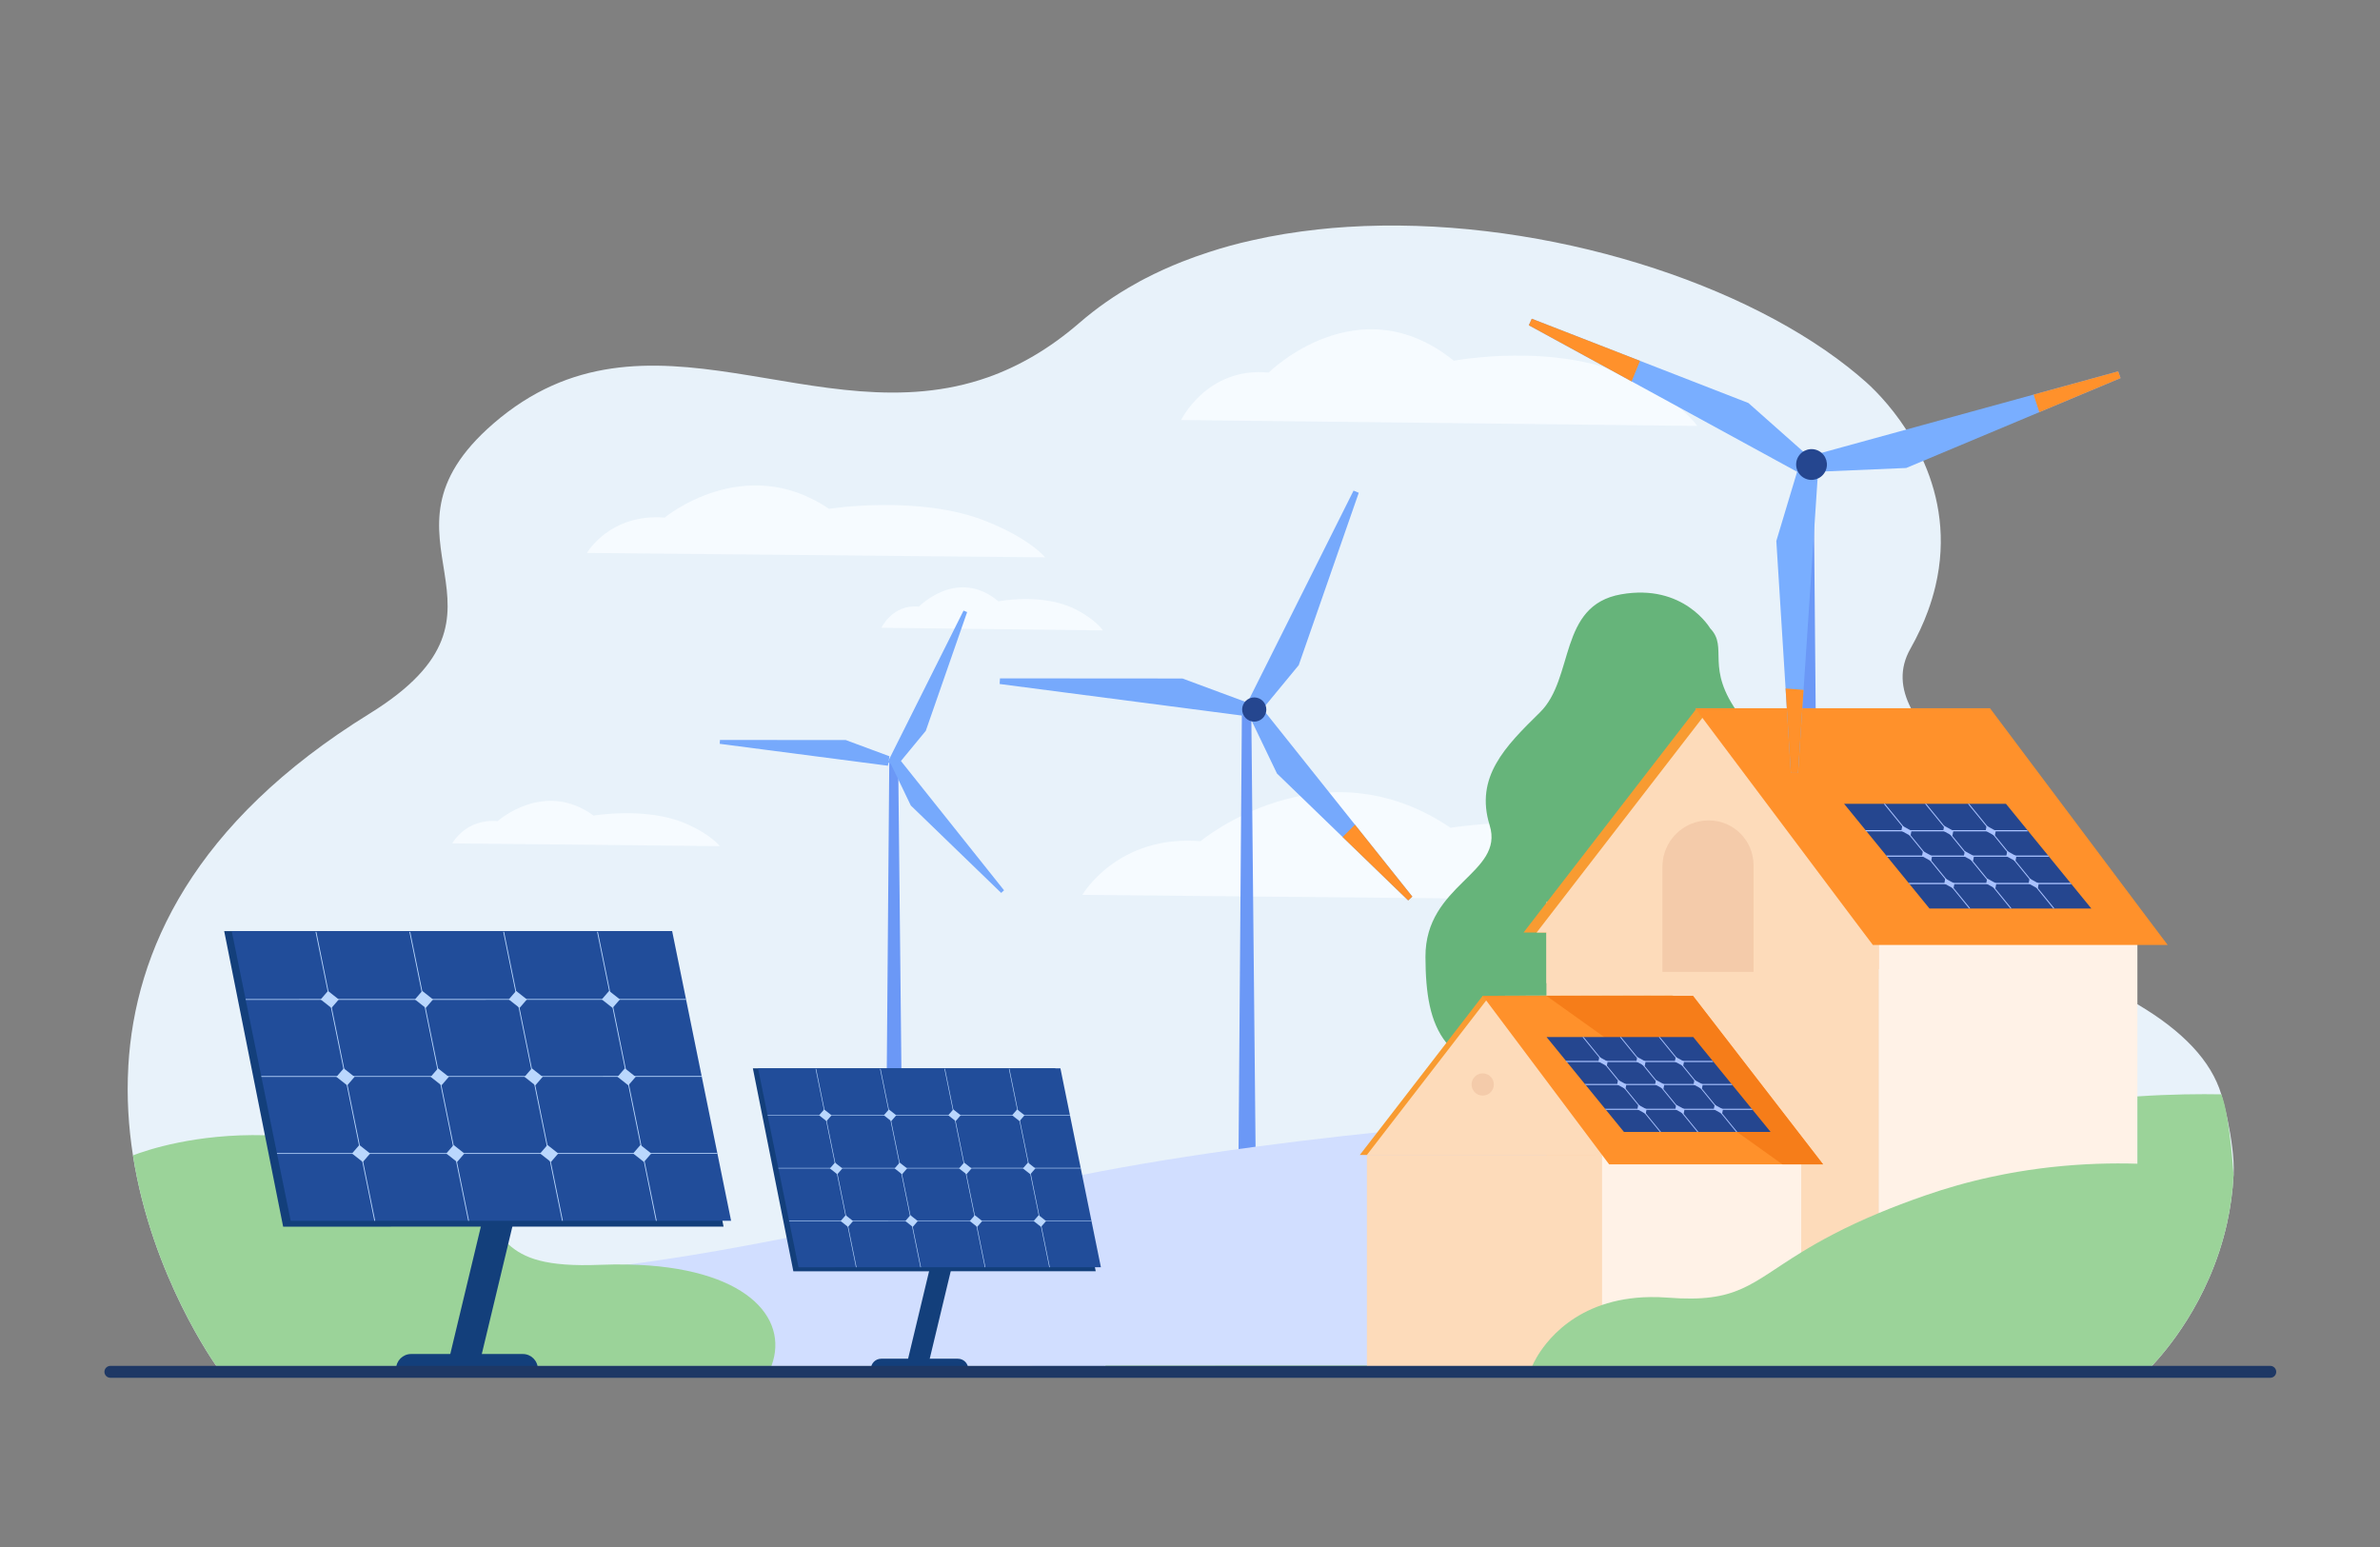 <svg xmlns="http://www.w3.org/2000/svg" xmlns:xlink="http://www.w3.org/1999/xlink" viewBox="0 0 1000 650" width="1000" height="650" preserveAspectRatio="xMidYMid meet" style="width: 100%; height: 100%; transform: translate3d(0px, 0px, 0px); content-visibility: visible;"><rect x="0" y="0" width="1000" height="650" fill="#808080" stroke="none"/><defs><clipPath id="__lottie_element_85"><rect width="1000" height="650" x="0" y="0"></rect></clipPath></defs><g clip-path="url(#__lottie_element_85)"><g transform="matrix(1,0,0,1,517,272)" opacity="1" style="display: block;"><g opacity="1" transform="matrix(1.218,0,0,1.218,-49.5,-52.5)"><path fill="rgb(246,147,74)" fill-opacity="1" d=" M0,-39.5 C21.8,-39.5 39.5,-21.8 39.5,0 C39.5,21.8 21.8,39.5 0,39.5 C-21.8,39.5 -39.5,21.8 -39.5,0 C-39.5,-21.8 -21.8,-39.5 0,-39.5z"></path></g></g><g transform="matrix(1,0,0,1,496.097,334.976)" opacity="1" style="display: block;"><g opacity="1" transform="matrix(1,0,0,1,0,0)"><path fill="rgb(232,242,250)" fill-opacity="1" d=" M442.399,158.441 C442.399,158.441 442.386,158.686 442.386,158.686 C442.021,165.815 441.061,172.55 439.656,178.884 C432.229,212.394 412.856,233.804 408.024,238.991 C408.021,238.994 408.017,238.997 408.014,239.001 C407.36,239.705 406.957,240.108 406.907,240.212 C385.913,240.212 250.196,240.236 95.536,240.192 C53.847,240.182 10.784,240.165 -31.783,240.138 C-51.113,240.128 -70.34,240.118 -89.288,240.105 C-103.086,240.095 -116.737,240.081 -130.169,240.071 C-181.162,240.027 -229.05,239.971 -270.122,239.897 C-292.108,239.857 -312.139,239.813 -329.652,239.759 C-376.283,239.628 -405.019,239.461 -405.106,239.243 C-405.106,239.243 -405.156,239.092 -405.156,239.092 C-405.156,239.092 -405.2,239.048 -405.203,239.001 C-405.206,238.997 -405.207,238.994 -405.207,238.991 C-405.207,238.941 -405.26,238.887 -405.26,238.887 C-405.384,238.599 -432.249,201.447 -440.236,150.477 C-442.087,138.657 -442.926,126.097 -442.178,113.081 C-442.178,113.081 -442.178,112.876 -442.178,112.876 C-439.382,64.87 -415.072,10.765 -340.778,-35.155 C-269.787,-79.093 -345.254,-108.077 -288.805,-156.998 C-223.92,-213.138 -153.08,-150.996 -80.922,-176.476 C-68.207,-180.999 -55.392,-188.222 -42.577,-199.307 C-35.358,-205.56 -27.475,-211.053 -19.035,-215.734 C-17.711,-216.495 -16.44,-217.209 -15.119,-217.87 C-10.032,-220.512 -4.795,-222.902 0.647,-225.038 C4.255,-226.463 7.967,-227.785 11.733,-229.005 C17.732,-230.987 23.884,-232.667 30.141,-234.038 C39.04,-236.073 48.244,-237.549 57.599,-238.565 C61.669,-239.024 65.787,-239.379 69.958,-239.634 C146.324,-244.449 231.777,-219.003 280.38,-180.761 C283.076,-178.642 285.654,-176.483 288.115,-174.287 C289.134,-173.375 290.543,-172.05 292.206,-170.337 C303.549,-158.648 326.648,-128.9 317.112,-88.673 C316.297,-85.243 315.247,-81.732 313.933,-78.154 C312.049,-73.031 309.621,-67.764 306.573,-62.362 C301.845,-53.973 302.556,-45.733 306.828,-37.391 C306.828,-37.391 306.875,-37.341 306.875,-37.341 C306.875,-37.341 306.879,-37.341 306.879,-37.341 C307.114,-36.892 307.358,-36.442 307.613,-35.993 C308.505,-34.42 309.524,-32.844 310.657,-31.265 C311.301,-30.36 311.985,-29.458 312.706,-28.556 C312.884,-28.331 313.065,-28.107 313.249,-27.879 C313.618,-27.426 313.994,-26.977 314.379,-26.524 C314.379,-26.524 314.376,-26.524 314.379,-26.521 C314.687,-26.159 315,-25.8 315.318,-25.438 C315.633,-25.076 315.956,-24.713 316.288,-24.348 C316.616,-23.986 316.948,-23.627 317.287,-23.265 C317.622,-22.903 317.964,-22.54 318.312,-22.175 C318.661,-21.813 319.014,-21.451 319.369,-21.089 C319.725,-20.727 320.087,-20.364 320.452,-20.002 C320.452,-20.002 320.455,-20.002 320.455,-20.002 C326.591,-13.91 328.285,-6.228 329.874,2.748 C330.495,6.245 331.098,9.944 331.946,13.817 C331.983,13.988 332.023,14.161 332.06,14.336 C332.788,17.598 333.696,20.986 334.937,24.486 C334.994,24.657 335.058,24.831 335.122,25.006 C336.222,28.047 337.576,31.175 339.286,34.384 C339.443,34.682 339.604,34.982 339.772,35.28 C339.772,35.28 339.772,35.283 339.772,35.283 C339.9,35.521 340.03,35.756 340.168,35.994 C340.265,36.168 340.362,36.339 340.463,36.513 C340.631,36.808 340.806,37.104 340.983,37.399 C340.983,37.399 340.986,37.405 340.986,37.405 C341.056,37.526 341.13,37.654 341.211,37.778 C342.431,39.813 343.809,41.879 345.365,43.971 C346.042,44.89 346.757,45.814 347.508,46.743 C351.518,51.709 356.548,56.83 362.905,62.074 C371.281,68.988 381.968,76.123 395.668,83.433 C397.848,84.596 399.946,85.776 401.968,86.97 C421.014,98.219 432.947,110.72 437.215,124.826 C437.819,126.818 438.838,130.711 439.821,135.388 C441.327,142.557 442.738,151.577 442.399,158.441z"></path></g></g><g transform="matrix(1,0,0,1,759.827,355.774)" opacity="1" style="display: block;"><g opacity="1" transform="matrix(1,0,0,1,0,0)"><path fill="rgb(107,152,246)" fill-opacity="1" d=" M4.955,154.563 C4.955,154.563 -4.955,154.563 -4.955,154.563 C-4.955,154.563 -2.822,-154.563 -2.822,-154.563 C-2.822,-154.563 2.202,-154.563 2.202,-154.563 C2.202,-154.563 4.955,154.563 4.955,154.563z"></path></g></g><g transform="matrix(1,0,0,1,604.714,158.661)" opacity="1" style="display: block;"><g opacity="1" transform="matrix(1,0,0,1,0,0)"><path fill="rgb(246,251,255)" fill-opacity="1" d=" M-108.431,17.817 C-108.431,17.817 -97.587,-4.608 -71.658,-2.116 C-71.658,-2.116 -34.014,-39.491 6.129,-7.099 C6.129,-7.099 48.8,-15.125 80.402,-0.15 C101.472,9.834 108.431,20.308 108.431,20.308 C108.431,20.308 -108.431,17.817 -108.431,17.817z"></path></g></g><g transform="matrix(1,0,0,1,601.176,355.828)" opacity="1" style="display: block;"><g opacity="1" transform="matrix(1,0,0,1,0,0)"><path fill="rgb(246,251,255)" fill-opacity="1" d=" M-146.395,20.164 C-146.395,20.164 -131.755,-5.215 -96.748,-2.395 C-96.748,-2.395 -45.923,-44.695 8.275,-8.035 C8.275,-8.035 65.887,-17.119 108.553,-0.17 C137,11.13 146.395,22.984 146.395,22.984 C146.395,22.984 -146.395,20.164 -146.395,20.164z"></path></g></g><g transform="matrix(1,0,0,1,342.868,219.069)" opacity="1" style="display: block;"><g opacity="1" transform="matrix(1,0,0,1,0,0)"><path fill="rgb(246,251,255)" fill-opacity="1" d=" M-96.26,13.259 C-96.26,13.259 -86.634,-3.429 -63.615,-1.575 C-63.615,-1.575 -30.196,-29.388 5.441,-5.283 C5.441,-5.283 43.323,-11.256 71.377,-0.112 C90.082,7.318 96.26,15.113 96.26,15.113 C96.26,15.113 -96.26,13.259 -96.26,13.259z"></path></g></g><g transform="matrix(1.373,0,0,1.287,375.748,416.97)" opacity="1" style="display: block;"><g opacity="1" transform="matrix(1,0,0,1,0,0)"><path fill="rgb(107,152,246)" fill-opacity="1" d=" M2.68,76.004 C2.68,76.004 -2.68,76.004 -2.68,76.004 C-2.68,76.004 -1.526,-76.004 -1.526,-76.004 C-1.526,-76.004 1.191,-76.004 1.191,-76.004 C1.191,-76.004 2.68,76.004 2.68,76.004z"></path></g></g><g transform="matrix(1,0,0,1,246.229,346.008)" opacity="1" style="display: block;"><g opacity="1" transform="matrix(1,0,0,1,0,0)"><path fill="rgb(246,251,255)" fill-opacity="1" d=" M-56.198,8.352 C-56.198,8.352 -50.579,-2.16 -37.14,-0.992 C-37.14,-0.992 -17.63,-18.512 3.176,-3.328 C3.176,-3.328 25.292,-7.089 41.671,-0.07 C52.591,4.61 56.198,9.52 56.198,9.52 C56.198,9.52 -56.198,8.352 -56.198,8.352z"></path></g></g><g transform="matrix(1,0,0,1,416.868,255.826)" opacity="1" style="display: block;"><g opacity="1" transform="matrix(1,0,0,1,0,0)"><path fill="rgb(246,251,255)" fill-opacity="1" d=" M-46.538,7.943 C-46.538,7.943 -41.884,-2.054 -30.755,-0.943 C-30.755,-0.943 -14.599,-17.605 2.63,-3.165 C2.63,-3.165 20.945,-6.743 34.508,-0.067 C43.551,4.384 46.538,9.053 46.538,9.053 C46.538,9.053 -46.538,7.943 -46.538,7.943z"></path></g></g><g transform="matrix(1,0,0,1,683.329,351.207)" opacity="1" style="display: block;"><g opacity="1" transform="matrix(1,0,0,1,0,0)"><path fill="rgb(102,180,122)" fill-opacity="1" d=" M35.234,-87.2 C35.234,-87.2 24.161,-106.173 -2.277,-101.475 C-28.715,-96.777 -21.679,-66.231 -36.31,-51.872 C-50.941,-37.513 -63.699,-24.718 -57.418,-4.433 C-51.138,15.852 -84.494,20.188 -84.397,50.82 C-84.3,81.452 -77.173,99.507 -36.164,101.891 C4.845,104.275 70.442,93.439 79.325,81.083 C88.208,68.727 86.714,41.602 64.411,6.988 C42.109,-27.626 62.486,-30.732 47.581,-50.776 C32.676,-70.82 43.168,-78.945 35.234,-87.2z"></path></g></g><g transform="matrix(1,0,0,1,524.021,409.098)" opacity="1" style="display: block;"><g opacity="1" transform="matrix(1,0,0,1,0,0)"><path fill="rgb(107,152,246)" fill-opacity="1" d=" M3.891,110.329 C3.891,110.329 -3.891,110.329 -3.891,110.329 C-3.891,110.329 -2.216,-110.329 -2.216,-110.329 C-2.216,-110.329 1.729,-110.329 1.729,-110.329 C1.729,-110.329 3.891,110.329 3.891,110.329z"></path></g></g><g transform="matrix(1,0,0,1,538.987,548.874)" opacity="1" style="display: block;"><g opacity="1" transform="matrix(1,0,0,1,0,0)"><path fill="rgb(155,211,153)" fill-opacity="1" d=" M74.683,-21.571 C74.683,-21.571 33.109,-33.929 8.768,-18.785 C-15.573,-3.641 -1.175,13.788 -29.972,12.273 C-58.769,10.757 -73.167,9.302 -74.683,26.323 C-74.683,26.323 52.631,26.323 52.631,26.323 C52.631,26.323 74.683,-21.571 74.683,-21.571z"></path></g></g><g transform="matrix(1,0,0,1,459.929,520.274)" opacity="1" style="display: block;"><g opacity="1" transform="matrix(1,0,0,1,0,0)"><path fill="rgb(209,222,255)" fill-opacity="1" d=" M-24.115,-22.642 C-151.659,5.843 -183.178,10.443 -237.209,15.553 C-267.446,18.413 -232.944,37.382 -196.684,53.535 C-196.684,53.535 -28.661,53.535 -28.661,53.535 C-14.103,54.438 1.932,55.08 4.121,53.704 C4.209,53.649 4.311,53.586 4.401,53.53 C4.401,53.53 76.09,53.483 76.09,53.483 C76.09,53.483 221.228,53.483 221.228,53.483 C221.228,53.483 221.312,53.337 221.475,53.045 C221.592,52.838 221.749,52.559 221.953,52.203 C221.953,52.203 222.032,52.098 222.032,52.098 C222.032,52.098 222.032,52.098 222.032,52.046 C222.032,52.046 222.111,51.99 222.111,51.938 C222.432,51.513 222.67,51.031 222.991,50.448 C223.154,50.18 223.312,49.859 223.554,49.541 C223.554,49.489 223.554,49.489 223.554,49.434 C223.633,49.381 223.632,49.381 223.632,49.381 C224.731,47.48 226.096,45.005 227.67,42.014 C227.813,41.743 227.955,41.469 228.101,41.192 C228.885,38.933 229.749,36.403 230.667,33.616 C232.85,26.853 235.354,18.596 237.803,9.276 C238.762,5.6 239.721,1.767 240.628,-2.23 C241.161,-4.536 241.698,-6.938 242.211,-9.364 C242.36,-10.075 242.505,-10.786 242.651,-11.497 C243.593,-16.039 244.479,-20.718 245.278,-25.499 C246.846,-34.86 248.085,-44.614 248.782,-54.5 C186.443,-51.287 66.274,-42.83 -24.115,-22.642z"></path></g></g><g transform="matrix(1,0,0,1,190.82,525.458)" opacity="1" style="display: block;"><g opacity="1" transform="matrix(1,0,0,1,0,0)"><path fill="rgb(155,211,153)" fill-opacity="1" d=" M133.356,48.351 C133.336,48.408 133.315,48.462 133.295,48.519 C133.295,48.519 -99.927,48.519 -99.927,48.519 C-99.93,48.515 -99.93,48.512 -99.93,48.509 C-99.93,48.459 -99.984,48.405 -99.984,48.405 C-100.108,48.117 -126.972,10.964 -134.959,-40.006 C-129.121,-42.249 -108.51,-49.216 -79.513,-48.462 C-78.346,-48.432 -77.167,-48.388 -75.973,-48.331 C-65.274,-47.832 -53.514,-46.259 -40.997,-43.03 C-40.558,-42.916 -40.115,-42.802 -39.672,-42.684 C-39.548,-42.651 -39.424,-42.618 -39.3,-42.584 C-38.415,-42.346 -37.53,-42.101 -36.638,-41.846 C-35.639,-41.561 -34.639,-41.266 -33.63,-40.961 C-33.271,-40.85 -32.909,-40.74 -32.547,-40.629 C-31.213,-40.213 -29.871,-39.778 -28.52,-39.325 C-12.767,-34.024 -2.993,-28.31 3.81,-22.787 C3.951,-22.673 4.092,-22.56 4.233,-22.446 C7.499,-19.747 10.07,-17.094 12.293,-14.563 C12.9,-13.872 13.484,-13.191 14.047,-12.52 C14.744,-11.685 15.415,-10.867 16.072,-10.066 C18.275,-7.377 20.311,-4.895 22.698,-2.729 C29.283,3.263 38.541,6.884 61.369,5.975 C65.463,5.811 69.375,5.773 73.114,5.854 C122.199,6.877 140.867,27.914 133.356,48.351z"></path></g></g><g transform="matrix(1,0,0,1,0,0)" opacity="1" style="display: block;"><g opacity="1" transform="matrix(1,0,0,1,0,0)"><g opacity="1" transform="matrix(1,0,0,1,719.63,476.935)"><path fill="rgb(253,219,186)" fill-opacity="1" d=" M69.868,-97.963 C69.868,-97.963 69.868,97.963 69.868,97.963 C69.868,97.963 -69.868,97.963 -69.868,97.963 C-69.868,97.963 -69.868,-97.963 -69.868,-97.963 C-69.868,-97.963 69.868,-97.963 69.868,-97.963z"></path></g><g opacity="1" transform="matrix(1,0,0,1,843.781,476.914)"><path fill="rgb(255,242,231)" fill-opacity="1" d=" M54.285,-92.73 C54.285,-92.73 54.285,97.967 54.285,97.967 C54.285,97.967 -54.285,97.967 -54.285,97.967 C-54.285,97.967 -54.285,-97.967 -54.285,-97.967 C-54.285,-97.967 49.556,-97.967 49.556,-97.967 C51.184,-96.238 52.76,-94.51 54.285,-92.73z"></path></g><g opacity="1" transform="matrix(1,0,0,1,728.346,344.723)"><path fill="rgb(248,155,49)" fill-opacity="1" d=" M88.203,-29.749 C88.203,-29.749 77.169,-7.018 77.169,-7.018 C77.169,-7.018 72.288,3 72.288,3 C72.288,3 72.135,3.407 72.135,3.407 C72.135,3.407 71.931,3.763 71.931,3.763 C71.931,3.763 71.778,4.068 71.778,4.068 C71.778,4.068 71.525,4.576 71.525,4.576 C71.525,4.576 71.422,4.831 71.422,4.831 C71.422,4.831 66.591,14.747 66.591,14.747 C66.591,14.747 66.337,15.256 66.337,15.256 C66.337,15.256 65.727,16.578 65.727,16.578 C65.727,16.578 57.133,34.224 57.133,34.224 C57.133,34.224 55.15,38.342 55.15,38.342 C55.15,38.342 52.353,44.038 52.353,44.038 C52.353,44.038 50.879,47.089 50.879,47.089 C50.879,47.089 -88.203,47.089 -88.203,47.089 C-88.203,47.089 -78.592,34.63 -78.592,34.63 C-78.592,34.63 -78.287,34.224 -78.287,34.224 C-78.287,34.224 -15.739,-46.734 -15.739,-46.734 C-15.739,-46.734 -15.688,-46.785 -15.688,-46.785 C-15.688,-46.785 -10.195,-46.785 -10.195,-46.785 C-10.195,-46.785 74.626,-47.089 74.626,-47.089 C77.627,-41.343 82.355,-35.546 88.203,-29.749z"></path></g><g opacity="1" transform="matrix(1,0,0,1,717.562,355.503)"><path fill="rgb(253,219,186)" fill-opacity="1" d=" M71.936,35.387 C71.936,35.387 71.936,51.68 71.936,51.68 C71.936,51.68 -67.801,57.585 -67.801,57.585 C-67.801,57.585 -67.801,36.333 -67.801,36.333 C-67.801,36.333 -71.936,36.333 -71.936,36.333 C-71.936,36.333 0.582,-57.585 0.582,-57.585 C0.582,-57.585 71.936,35.387 71.936,35.387z"></path></g><g opacity="1" transform="matrix(1,0,0,1,717.641,376.521)"><path fill="rgb(244,203,170)" fill-opacity="1" d=" M0.316,-31.816 C0.316,-31.816 0.316,-31.816 0.316,-31.816 C-10.428,-31.816 -19.138,-23.106 -19.138,-12.362 C-19.138,-12.362 -19.138,31.816 -19.138,31.816 C-19.138,31.816 19.138,31.816 19.138,31.816 C19.138,31.816 19.138,-12.994 19.138,-12.994 C19.138,-23.389 10.711,-31.816 0.316,-31.816z"></path></g><g opacity="1" transform="matrix(1,0,0,1,811.541,347.317)"><g opacity="1" transform="matrix(1,0,0,1,0,0)"><path fill="rgb(255,145,43)" fill-opacity="1" d=" M99.264,49.734 C99.264,49.734 -24.613,49.734 -24.613,49.734 C-24.613,49.734 -30.867,41.445 -30.867,41.445 C-30.867,41.445 -38.241,31.63 -38.241,31.63 C-38.241,31.63 -96.263,-45.717 -96.263,-45.717 C-96.263,-45.717 -98.959,-49.327 -98.959,-49.327 C-98.959,-49.327 -99.264,-49.734 -99.264,-49.734 C-99.264,-49.734 24.613,-49.734 24.613,-49.734 C24.613,-49.734 24.918,-49.327 24.918,-49.327 C24.918,-49.327 27.613,-45.717 27.613,-45.717 C27.613,-45.717 85.636,31.63 85.636,31.63 C85.636,31.63 93.009,41.445 93.009,41.445 C93.009,41.445 99.264,49.734 99.264,49.734z"></path></g></g></g><g opacity="1" transform="matrix(1,0,0,1,0,0)"><g opacity="1" transform="matrix(1,0,0,1,637.17,451.716)"><path fill="rgb(248,155,49)" fill-opacity="1" d=" M65.812,-33.554 C65.812,-33.554 33.216,33.554 33.216,33.554 C33.216,33.554 -65.812,33.554 -65.812,33.554 C-65.812,33.554 -14.183,-33.31 -14.183,-33.31 C-14.183,-33.31 65.812,-33.554 65.812,-33.554z"></path></g><g opacity="1" transform="matrix(1,0,0,1,0,0)"><g opacity="1" transform="matrix(1,0,0,1,640.138,451.716)"><path fill="rgb(253,219,186)" fill-opacity="1" d=" M65.812,-33.554 C65.812,-33.554 33.216,33.554 33.216,33.554 C33.216,33.554 -65.812,33.554 -65.812,33.554 C-65.812,33.554 -14.183,-33.31 -14.183,-33.31 C-14.183,-33.31 65.812,-33.554 65.812,-33.554z"></path></g><g opacity="1" transform="matrix(1,0,0,1,623.732,530.088)"><path fill="rgb(253,219,186)" fill-opacity="1" d=" M49.405,-44.818 C49.405,-44.818 49.405,44.624 49.405,44.624 C49.405,44.624 -49.405,44.818 -49.405,44.818 C-49.405,44.818 -49.405,-44.818 -49.405,-44.818 C-49.405,-44.818 49.405,-44.818 49.405,-44.818z"></path></g><g opacity="1" transform="matrix(1,0,0,1,714.974,529.991)"><path fill="rgb(255,242,231)" fill-opacity="1" d=" M41.837,-44.721 C41.837,-44.721 41.837,44.721 41.837,44.721 C41.837,44.721 -41.837,44.721 -41.837,44.721 C-41.837,44.721 -41.837,-44.721 -41.837,-44.721 C-41.837,-44.721 41.837,-44.721 41.837,-44.721z"></path></g><g opacity="1" transform="matrix(1,0,0,1,694.496,453.822)"><path fill="rgb(255,145,43)" fill-opacity="1" d=" M71.51,35.417 C71.51,35.417 -18.377,35.417 -18.377,35.417 C-18.377,35.417 -71.51,-35.417 -71.51,-35.417 C-71.51,-35.417 -44.734,-35.412 -44.734,-35.412 C-44.734,-35.412 16.833,-35.399 16.833,-35.399 C16.833,-35.399 71.51,35.417 71.51,35.417z"></path></g><g opacity="1" transform="matrix(1,0,0,1,622.987,455.663)"><path fill="rgb(244,203,170)" fill-opacity="1" d=" M-4.672,0 C-4.672,-2.58 -2.58,-4.672 0,-4.672 C2.58,-4.672 4.672,-2.58 4.672,0 C4.672,2.58 2.58,4.672 0,4.672 C-2.58,4.672 -4.672,2.58 -4.672,0z"></path></g><g opacity="1" transform="matrix(1,0,0,1,707.884,453.825)"><path fill="rgb(246,125,25)" fill-opacity="1" d=" M58.122,35.414 C58.122,35.414 41.063,35.414 41.063,35.414 C41.063,35.414 -58.122,-35.414 -58.122,-35.414 C-58.122,-35.414 3.445,-35.401 3.445,-35.401 C3.445,-35.401 58.122,35.414 58.122,35.414z"></path></g></g></g></g><g transform="matrix(1,0,0,1,0,0)" opacity="1" style="display: block;"><g opacity="1" transform="matrix(1,0,0,1,826.761,359.721)"><path fill="rgb(37,70,143)" fill-opacity="1" d=" M-16.066,21.999 C-16.066,21.999 51.941,21.999 51.941,21.999 C51.941,21.999 16.066,-21.999 16.066,-21.999 C16.066,-21.999 -51.941,-21.999 -51.941,-21.999 C-51.941,-21.999 -16.066,21.999 -16.066,21.999z"></path></g><g opacity="1" transform="matrix(1,0,0,1,817.875,349.052)"><path fill="rgb(169,194,255)" fill-opacity="1" d=" M-33.793,0.259 C-33.793,0.259 34.215,0.259 34.215,0.259 C34.215,0.259 33.793,-0.259 33.793,-0.259 C33.793,-0.259 -34.215,-0.259 -34.215,-0.259 C-34.215,-0.259 -33.793,0.259 -33.793,0.259z"></path></g><g opacity="1" transform="matrix(1,0,0,1,845.038,359.72)"><path fill="rgb(169,194,255)" fill-opacity="1" d=" M-18.196,-21.999 C-18.196,-21.999 17.679,21.999 17.679,21.999 C17.679,21.999 18.196,21.999 18.196,21.999 C18.196,21.999 -17.679,-21.999 -17.679,-21.999 C-17.679,-21.999 -18.196,-21.999 -18.196,-21.999z"></path></g><g opacity="1" transform="matrix(1,0,0,1,827.019,359.72)"><path fill="rgb(169,194,255)" fill-opacity="1" d=" M-18.197,-21.999 C-18.197,-21.999 17.679,21.999 17.679,21.999 C17.679,21.999 18.197,21.999 18.197,21.999 C18.197,21.999 -17.679,-21.999 -17.679,-21.999 C-17.679,-21.999 -18.197,-21.999 -18.197,-21.999z"></path></g><g opacity="1" transform="matrix(1,0,0,1,809.681,359.72)"><path fill="rgb(169,194,255)" fill-opacity="1" d=" M-18.196,-21.999 C-18.196,-21.999 17.679,21.999 17.679,21.999 C17.679,21.999 18.196,21.999 18.196,21.999 C18.196,21.999 -17.679,-21.999 -17.679,-21.999 C-17.679,-21.999 -18.196,-21.999 -18.196,-21.999z"></path></g><g opacity="1" transform="matrix(1,0,0,1,826.761,359.721)"><path fill="rgb(169,194,255)" fill-opacity="1" d=" M-33.793,0.259 C-33.793,0.259 34.215,0.259 34.215,0.259 C34.215,0.259 33.793,-0.259 33.793,-0.259 C33.793,-0.259 -34.215,-0.259 -34.215,-0.259 C-34.215,-0.259 -33.793,0.259 -33.793,0.259z"></path></g><g opacity="1" transform="matrix(1,0,0,1,836.145,371.23)"><path fill="rgb(169,194,255)" fill-opacity="1" d=" M-33.793,0.259 C-33.793,0.259 34.215,0.259 34.215,0.259 C34.215,0.259 33.793,-0.259 33.793,-0.259 C33.793,-0.259 -34.215,-0.259 -34.215,-0.259 C-34.215,-0.259 -33.793,0.259 -33.793,0.259z"></path></g><g opacity="1" transform="matrix(1,0,0,1,836.433,349.088)"><path fill="rgb(169,194,255)" fill-opacity="1" d=" M1.728,2.119 C1.728,2.119 2.119,0 2.119,0 C2.119,0 -1.728,-2.119 -1.728,-2.119 C-1.728,-2.119 -2.119,0 -2.119,0 C-2.119,0 1.728,2.119 1.728,2.119z"></path></g><g opacity="1" transform="matrix(1,0,0,1,818.608,349.088)"><path fill="rgb(169,194,255)" fill-opacity="1" d=" M1.728,2.119 C1.728,2.119 2.119,0 2.119,0 C2.119,0 -1.728,-2.119 -1.728,-2.119 C-1.728,-2.119 -2.119,0 -2.119,0 C-2.119,0 1.728,2.119 1.728,2.119z"></path></g><g opacity="1" transform="matrix(1,0,0,1,801.011,349.088)"><path fill="rgb(169,194,255)" fill-opacity="1" d=" M1.728,2.119 C1.728,2.119 2.119,0 2.119,0 C2.119,0 -1.728,-2.119 -1.728,-2.119 C-1.728,-2.119 -2.119,0 -2.119,0 C-2.119,0 1.728,2.119 1.728,2.119z"></path></g><g opacity="1" transform="matrix(1,0,0,1,845.103,359.721)"><path fill="rgb(169,194,255)" fill-opacity="1" d=" M1.728,2.119 C1.728,2.119 2.119,0 2.119,0 C2.119,0 -1.728,-2.119 -1.728,-2.119 C-1.728,-2.119 -2.119,0 -2.119,0 C-2.119,0 1.728,2.119 1.728,2.119z"></path></g><g opacity="1" transform="matrix(1,0,0,1,827.278,359.721)"><path fill="rgb(169,194,255)" fill-opacity="1" d=" M1.728,2.119 C1.728,2.119 2.119,0 2.119,0 C2.119,0 -1.728,-2.119 -1.728,-2.119 C-1.728,-2.119 -2.119,0 -2.119,0 C-2.119,0 1.728,2.119 1.728,2.119z"></path></g><g opacity="1" transform="matrix(1,0,0,1,809.681,359.721)"><path fill="rgb(169,194,255)" fill-opacity="1" d=" M1.728,2.119 C1.728,2.119 2.119,0 2.119,0 C2.119,0 -1.728,-2.119 -1.728,-2.119 C-1.728,-2.119 -2.119,0 -2.119,0 C-2.119,0 1.728,2.119 1.728,2.119z"></path></g><g opacity="1" transform="matrix(1,0,0,1,854.487,371.229)"><path fill="rgb(169,194,255)" fill-opacity="1" d=" M1.728,2.119 C1.728,2.119 2.119,0 2.119,0 C2.119,0 -1.728,-2.119 -1.728,-2.119 C-1.728,-2.119 -2.119,0 -2.119,0 C-2.119,0 1.728,2.119 1.728,2.119z"></path></g><g opacity="1" transform="matrix(1,0,0,1,836.662,371.229)"><path fill="rgb(169,194,255)" fill-opacity="1" d=" M1.728,2.119 C1.728,2.119 2.119,0 2.119,0 C2.119,0 -1.728,-2.119 -1.728,-2.119 C-1.728,-2.119 -2.119,0 -2.119,0 C-2.119,0 1.728,2.119 1.728,2.119z"></path></g><g opacity="1" transform="matrix(1,0,0,1,819.065,371.229)"><path fill="rgb(169,194,255)" fill-opacity="1" d=" M1.728,2.119 C1.728,2.119 2.119,0 2.119,0 C2.119,0 -1.728,-2.119 -1.728,-2.119 C-1.728,-2.119 -2.119,0 -2.119,0 C-2.119,0 1.728,2.119 1.728,2.119z"></path></g></g><g transform="matrix(1,0,0,1,0,0)" opacity="1" style="display: block;"><g opacity="1" transform="matrix(1,0,0,1,696.885,455.663)"><path fill="rgb(37,70,143)" fill-opacity="1" d=" M-14.558,19.933 C-14.558,19.933 47.064,19.933 47.064,19.933 C47.064,19.933 14.557,-19.933 14.557,-19.933 C14.557,-19.933 -47.064,-19.933 -47.064,-19.933 C-47.064,-19.933 -14.558,19.933 -14.558,19.933z"></path></g><g opacity="1" transform="matrix(1,0,0,1,688.833,445.996)"><path fill="rgb(169,194,255)" fill-opacity="1" d=" M-30.62,0.234 C-30.62,0.234 31.002,0.234 31.002,0.234 C31.002,0.234 30.62,-0.234 30.62,-0.234 C30.62,-0.234 -31.002,-0.234 -31.002,-0.234 C-31.002,-0.234 -30.62,0.234 -30.62,0.234z"></path></g><g opacity="1" transform="matrix(1,0,0,1,713.445,455.662)"><path fill="rgb(169,194,255)" fill-opacity="1" d=" M-16.488,-19.934 C-16.488,-19.934 16.019,19.934 16.019,19.934 C16.019,19.934 16.488,19.934 16.488,19.934 C16.488,19.934 -16.019,-19.934 -16.019,-19.934 C-16.019,-19.934 -16.488,-19.934 -16.488,-19.934z"></path></g><g opacity="1" transform="matrix(1,0,0,1,697.119,455.662)"><path fill="rgb(169,194,255)" fill-opacity="1" d=" M-16.488,-19.934 C-16.488,-19.934 16.019,19.934 16.019,19.934 C16.019,19.934 16.488,19.934 16.488,19.934 C16.488,19.934 -16.019,-19.934 -16.019,-19.934 C-16.019,-19.934 -16.488,-19.934 -16.488,-19.934z"></path></g><g opacity="1" transform="matrix(1,0,0,1,681.408,455.662)"><path fill="rgb(169,194,255)" fill-opacity="1" d=" M-16.488,-19.934 C-16.488,-19.934 16.019,19.934 16.019,19.934 C16.019,19.934 16.488,19.934 16.488,19.934 C16.488,19.934 -16.019,-19.934 -16.019,-19.934 C-16.019,-19.934 -16.488,-19.934 -16.488,-19.934z"></path></g><g opacity="1" transform="matrix(1,0,0,1,696.885,455.663)"><path fill="rgb(169,194,255)" fill-opacity="1" d=" M-30.62,0.234 C-30.62,0.234 31.002,0.234 31.002,0.234 C31.002,0.234 30.62,-0.234 30.62,-0.234 C30.62,-0.234 -31.002,-0.234 -31.002,-0.234 C-31.002,-0.234 -30.62,0.234 -30.62,0.234z"></path></g><g opacity="1" transform="matrix(1,0,0,1,705.388,466.091)"><path fill="rgb(169,194,255)" fill-opacity="1" d=" M-30.62,0.234 C-30.62,0.234 31.002,0.234 31.002,0.234 C31.002,0.234 30.62,-0.234 30.62,-0.234 C30.62,-0.234 -31.002,-0.234 -31.002,-0.234 C-31.002,-0.234 -30.62,0.234 -30.62,0.234z"></path></g><g opacity="1" transform="matrix(1,0,0,1,705.649,446.029)"><path fill="rgb(169,194,255)" fill-opacity="1" d=" M1.566,1.92 C1.566,1.92 1.92,0 1.92,0 C1.92,0 -1.566,-1.92 -1.566,-1.92 C-1.566,-1.92 -1.92,0 -1.92,0 C-1.92,0 1.566,1.92 1.566,1.92z"></path></g><g opacity="1" transform="matrix(1,0,0,1,689.498,446.029)"><path fill="rgb(169,194,255)" fill-opacity="1" d=" M1.566,1.92 C1.566,1.92 1.92,0 1.92,0 C1.92,0 -1.566,-1.92 -1.566,-1.92 C-1.566,-1.92 -1.92,0 -1.92,0 C-1.92,0 1.566,1.92 1.566,1.92z"></path></g><g opacity="1" transform="matrix(1,0,0,1,673.553,446.029)"><path fill="rgb(169,194,255)" fill-opacity="1" d=" M1.566,1.92 C1.566,1.92 1.92,0 1.92,0 C1.92,0 -1.566,-1.92 -1.566,-1.92 C-1.566,-1.92 -1.92,0 -1.92,0 C-1.92,0 1.566,1.92 1.566,1.92z"></path></g><g opacity="1" transform="matrix(1,0,0,1,713.505,455.663)"><path fill="rgb(169,194,255)" fill-opacity="1" d=" M1.566,1.92 C1.566,1.92 1.92,0 1.92,0 C1.92,0 -1.566,-1.92 -1.566,-1.92 C-1.566,-1.92 -1.92,0 -1.92,0 C-1.92,0 1.566,1.92 1.566,1.92z"></path></g><g opacity="1" transform="matrix(1,0,0,1,697.354,455.663)"><path fill="rgb(169,194,255)" fill-opacity="1" d=" M1.566,1.92 C1.566,1.92 1.92,0 1.92,0 C1.92,0 -1.566,-1.92 -1.566,-1.92 C-1.566,-1.92 -1.92,0 -1.92,0 C-1.92,0 1.566,1.92 1.566,1.92z"></path></g><g opacity="1" transform="matrix(1,0,0,1,681.409,455.663)"><path fill="rgb(169,194,255)" fill-opacity="1" d=" M1.566,1.92 C1.566,1.92 1.92,0 1.92,0 C1.92,0 -1.566,-1.92 -1.566,-1.92 C-1.566,-1.92 -1.92,0 -1.92,0 C-1.92,0 1.566,1.92 1.566,1.92z"></path></g><g opacity="1" transform="matrix(1,0,0,1,722.008,466.091)"><path fill="rgb(169,194,255)" fill-opacity="1" d=" M1.566,1.92 C1.566,1.92 1.92,0 1.92,0 C1.92,0 -1.566,-1.92 -1.566,-1.92 C-1.566,-1.92 -1.92,0 -1.92,0 C-1.92,0 1.566,1.92 1.566,1.92z"></path></g><g opacity="1" transform="matrix(1,0,0,1,705.856,466.091)"><path fill="rgb(169,194,255)" fill-opacity="1" d=" M1.566,1.92 C1.566,1.92 1.92,0 1.92,0 C1.92,0 -1.566,-1.92 -1.566,-1.92 C-1.566,-1.92 -1.92,0 -1.92,0 C-1.92,0 1.566,1.92 1.566,1.92z"></path></g><g opacity="1" transform="matrix(1,0,0,1,689.911,466.091)"><path fill="rgb(169,194,255)" fill-opacity="1" d=" M1.566,1.92 C1.566,1.92 1.92,0 1.92,0 C1.92,0 -1.566,-1.92 -1.566,-1.92 C-1.566,-1.92 -1.92,0 -1.92,0 C-1.92,0 1.566,1.92 1.566,1.92z"></path></g></g><g transform="matrix(1,0,0,1,791.153,516.853)" opacity="1" style="display: block;"><g opacity="1" transform="matrix(1,0,0,1,0,0)"><path fill="rgb(155,211,153)" fill-opacity="1" d=" M147.31,-23.444 C146.74,-31.109 145.915,-39.605 144.765,-46.489 C144.037,-50.871 143.172,-54.603 142.159,-57.051 C133.391,-57.205 121.039,-57.128 106.912,-56.176 C106.912,-56.176 106.912,-27.9 106.912,-27.9 C96.135,-28.222 84.071,-27.916 71.145,-26.508 C70.689,-26.458 70.229,-26.407 69.77,-26.357 C68.422,-26.199 67.064,-26.036 65.696,-25.855 C62.712,-25.466 59.684,-25.012 56.623,-24.496 C56.619,-24.493 56.616,-24.493 56.613,-24.496 C55.701,-24.342 54.796,-24.185 53.877,-24.017 C52.895,-23.843 51.908,-23.658 50.919,-23.467 C48.8,-23.058 46.662,-22.615 44.509,-22.139 C43.563,-21.931 42.614,-21.714 41.662,-21.489 C40.71,-21.271 39.757,-21.04 38.798,-20.805 C37.638,-20.517 36.475,-20.221 35.308,-19.916 C35.308,-19.916 35.304,-19.916 35.304,-19.916 C34.942,-19.819 34.577,-19.722 34.215,-19.625 C34.215,-19.625 34.211,-19.625 34.211,-19.625 C33.142,-19.337 32.068,-19.041 30.992,-18.736 C26.643,-17.505 22.247,-16.127 17.825,-14.588 C10.562,-12.08 4.11,-9.609 -1.657,-7.201 C-8.976,-4.153 -15.196,-1.206 -20.571,1.58 C-25.879,4.323 -30.385,6.928 -34.342,9.359 C-55.775,22.53 -61.053,30.658 -90.288,28.381 C-92.894,28.183 -95.388,28.103 -97.779,28.137 C-105.612,28.238 -112.311,29.501 -118.014,31.449 C-129.448,35.352 -136.876,42.015 -141.392,47.574 C-145.114,52.154 -146.864,55.983 -147.256,56.902 C-147.316,57.04 -147.343,57.114 -147.343,57.114 C-147.343,57.114 -141.392,57.114 -141.392,57.114 C-141.392,57.114 -118.014,57.114 -118.014,57.114 C-118.014,57.114 -34.342,57.114 -34.342,57.114 C-34.342,57.114 -1.657,57.114 -1.657,57.114 C-1.657,57.114 6.689,57.114 6.689,57.114 C6.689,57.114 12.547,57.114 12.547,57.114 C12.547,57.114 84.521,57.114 84.521,57.114 C84.521,57.114 90.378,57.114 90.378,57.114 C90.378,57.114 106.912,57.114 106.912,57.114 C106.912,57.114 112.968,57.114 112.968,57.114 C117.8,51.927 137.174,30.517 144.601,-2.993 C146.006,-9.327 146.965,-16.063 147.33,-23.192 C147.33,-23.192 147.343,-23.437 147.343,-23.437 C147.333,-23.44 147.32,-23.441 147.31,-23.444z"></path></g></g><g transform="matrix(0.669,0.743,-0.743,0.669,362.595,-173.675)" opacity="1" style="display: block;"><g opacity="1" transform="matrix(1,0,0,1,347.607,345.378)"><path fill="rgb(118,169,252)" fill-opacity="1" d=" M27.64,-21.603 C27.64,-21.603 -11.343,11.777 -11.343,11.777 C-11.343,11.777 -26.494,24.752 -26.494,24.752 C-26.494,24.752 -27.64,23.594 -27.64,23.594 C-27.64,23.594 -14.225,8.716 -14.225,8.716 C-14.225,8.716 7.749,-15.653 7.749,-15.653 C7.749,-15.653 25.116,-24.752 25.116,-24.752 C25.116,-24.752 27.64,-21.603 27.64,-21.603z"></path></g><g opacity="1" transform="matrix(1,0,0,1,362.98,289.351)"><path fill="rgb(118,169,252)" fill-opacity="1" d=" M14.913,32.174 C14.913,32.174 11.109,33.525 11.109,33.525 C11.109,33.525 -8.003,-15.204 -8.003,-15.204 C-8.003,-15.204 -14.913,-32.824 -14.913,-32.824 C-14.913,-32.824 -13.442,-33.525 -13.442,-33.525 C-13.442,-33.525 -4.17,-16.66 -4.17,-16.66 C-4.17,-16.66 12.018,12.782 12.018,12.782 C12.018,12.782 14.913,32.174 14.913,32.174z"></path></g><g opacity="1" transform="matrix(1,0,0,1,411.053,323.038)"><path fill="rgb(118,169,252)" fill-opacity="1" d=" M35.767,1.124 C35.767,1.124 10.329,2.883 10.329,2.883 C10.329,2.883 -16.953,4.77 -16.953,4.77 C-16.953,4.77 -35.767,-0.75 -35.767,-0.75 C-35.767,-0.75 -35.394,-4.77 -35.394,-4.77 C-35.394,-4.77 9.165,-2.099 9.165,-2.099 C9.165,-2.099 35.747,-0.507 35.747,-0.507 C35.747,-0.507 35.767,1.124 35.767,1.124z"></path></g></g><g transform="matrix(0.669,0.743,-0.743,0.669,395.361,-288.707)" opacity="1" style="display: block;"><g opacity="1" transform="matrix(1,0,0,1,483.171,331.303)"><path fill="rgb(118,169,252)" fill-opacity="1" d=" M40.123,-31.359 C40.123,-31.359 -16.465,17.096 -16.465,17.096 C-16.465,17.096 -38.459,35.93 -38.459,35.93 C-38.459,35.93 -40.123,34.249 -40.123,34.249 C-40.123,34.249 -20.65,12.653 -20.65,12.653 C-20.65,12.653 11.249,-22.722 11.249,-22.722 C11.249,-22.722 36.459,-35.93 36.459,-35.93 C36.459,-35.93 40.123,-31.359 40.123,-31.359z"></path></g><g opacity="1" transform="matrix(1,0,0,1,505.487,249.974)"><path fill="rgb(118,169,252)" fill-opacity="1" d=" M21.648,46.704 C21.648,46.704 16.126,48.666 16.126,48.666 C16.126,48.666 -11.617,-22.071 -11.617,-22.071 C-11.617,-22.071 -21.648,-47.647 -21.648,-47.647 C-21.648,-47.647 -19.512,-48.666 -19.512,-48.666 C-19.512,-48.666 -6.053,-24.183 -6.053,-24.183 C-6.053,-24.183 17.445,18.555 17.445,18.555 C17.445,18.555 21.648,46.704 21.648,46.704z"></path></g><g opacity="1" transform="matrix(1,0,0,1,575.27,298.874)"><path fill="rgb(118,169,252)" fill-opacity="1" d=" M51.919,1.632 C51.919,1.632 14.993,4.185 14.993,4.185 C14.993,4.185 -24.609,6.923 -24.609,6.923 C-24.609,6.923 -51.919,-1.089 -51.919,-1.089 C-51.919,-1.089 -51.378,-6.923 -51.378,-6.923 C-51.378,-6.923 13.304,-3.048 13.304,-3.048 C13.304,-3.048 51.89,-0.736 51.89,-0.736 C51.89,-0.736 51.919,1.632 51.919,1.632z"></path></g><g opacity="1" transform="matrix(1,0,0,1,607.882,299.489)"><path fill="rgb(255,145,43)" fill-opacity="1" d=" M19.308,1.017 C19.308,1.017 -18.939,3.662 -18.939,3.662 C-18.939,3.662 -19.308,-3.662 -19.308,-3.662 C-19.308,-3.662 19.278,-1.351 19.278,-1.351 C19.278,-1.351 19.308,1.017 19.308,1.017z"></path></g></g><g transform="matrix(0.669,0.743,-0.743,0.669,398.162,-500.179)" opacity="1" style="display: block;"><g opacity="1" transform="matrix(1,0,0,1,0,0)"><g opacity="1" transform="matrix(1,0,0,1,788.771,134.261)"><path fill="rgb(121,174,255)" fill-opacity="1" d=" M-30.927,57.1 C-30.927,57.1 11.612,-27.699 11.612,-27.699 C11.612,-27.699 28.144,-60.659 28.144,-60.659 C28.144,-60.659 30.927,-59.506 30.927,-59.506 C30.927,-59.506 18.716,-24.546 18.716,-24.546 C18.716,-24.546 -1.287,32.718 -1.287,32.718 C-1.287,32.718 -24.371,60.659 -24.371,60.659 C-24.371,60.659 -30.927,57.1 -30.927,57.1z"></path></g><g opacity="1" transform="matrix(1,0,0,1,803.628,240.411)"><path fill="rgb(121,174,255)" fill-opacity="1" d=" M-48.684,-43.321 C-48.684,-43.321 -43.168,-48.348 -43.168,-48.348 C-43.168,-48.348 24.292,21.018 24.292,21.018 C24.292,21.018 48.684,46.098 48.684,46.098 C48.684,46.098 46.679,48.348 46.679,48.348 C46.679,48.348 18.801,26.242 18.801,26.242 C18.801,26.242 -29.865,-12.345 -29.865,-12.345 C-29.865,-12.345 -48.684,-43.321 -48.684,-43.321z"></path></g><g opacity="1" transform="matrix(1,0,0,1,698.336,219.316)"><path fill="rgb(121,174,255)" fill-opacity="1" d=" M-62.748,22.627 C-62.748,22.627 -20.655,1.416 -20.655,1.416 C-20.655,1.416 24.49,-21.33 24.49,-21.33 C24.49,-21.33 60.506,-25.393 60.506,-25.393 C60.506,-25.393 62.748,-18.276 62.748,-18.276 C62.748,-18.276 -15.104,9.075 -15.104,9.075 C-15.104,9.075 -61.547,25.393 -61.547,25.393 C-61.547,25.393 -62.748,22.627 -62.748,22.627z"></path></g></g><g opacity="1" transform="matrix(1,0,0,1,810.041,91.659)"><path fill="rgb(255,145,43)" fill-opacity="1" d=" M-9.658,14.903 C-9.658,14.903 6.875,-18.056 6.875,-18.056 C6.875,-18.056 9.658,-16.903 9.658,-16.903 C9.658,-16.903 -2.553,18.056 -2.553,18.056 C-2.553,18.056 -9.658,14.903 -9.658,14.903z"></path></g><g opacity="1" transform="matrix(1,0,0,1,837.37,275.094)"><path fill="rgb(255,145,43)" fill-opacity="1" d=" M-14.941,-8.441 C-14.941,-8.441 -9.45,-13.665 -9.45,-13.665 C-9.45,-13.665 14.941,11.416 14.941,11.416 C14.941,11.416 12.936,13.665 12.936,13.665 C12.936,13.665 -14.941,-8.441 -14.941,-8.441z"></path></g><g opacity="1" transform="matrix(1,0,0,1,659.409,232.342)"><path fill="rgb(255,145,43)" fill-opacity="1" d=" M-23.822,9.601 C-23.822,9.601 19.777,-12.367 19.777,-12.367 C19.777,-12.367 23.822,-3.95 23.822,-3.95 C23.822,-3.95 -22.62,12.367 -22.62,12.367 C-22.62,12.367 -23.822,9.601 -23.822,9.601z"></path></g></g><g transform="matrix(0.669,0.743,-0.743,0.669,761.148,195.174)" opacity="1" style="display: block;"><g opacity="1" transform="matrix(1,0,0,1,0,0)"><path fill="rgb(37,70,143)" fill-opacity="1" d=" M2.144,6.103 C5.515,4.919 7.287,1.227 6.103,-2.144 C4.919,-5.515 1.227,-7.287 -2.144,-6.103 C-5.515,-4.919 -7.287,-1.227 -6.103,2.144 C-4.919,5.515 -1.227,7.287 2.144,6.103z"></path></g></g><g transform="matrix(1,0,0,1,0,0)" opacity="1" style="display: block;"><g opacity="1" transform="matrix(1,0,0,1,396.193,528.822)"><path fill="rgb(19,63,123)" fill-opacity="1" d=" M-15.208,44.428 C-15.208,44.428 -6.089,44.314 -6.089,44.314 C-6.089,44.314 15.208,-44.428 15.208,-44.428 C15.208,-44.428 6.089,-44.314 6.089,-44.314 C6.089,-44.314 -15.208,44.428 -15.208,44.428z"></path></g><g opacity="1" transform="matrix(1,0,0,1,386.367,573.058)"><path fill="rgb(19,63,123)" fill-opacity="1" d=" M-20.446,2.166 C-20.446,2.166 20.446,2.166 20.446,2.166 C20.446,2.166 20.446,2.166 20.446,2.166 C20.446,-0.226 18.506,-2.166 16.114,-2.166 C16.114,-2.166 -16.114,-2.166 -16.114,-2.166 C-18.507,-2.166 -20.446,-0.226 -20.446,2.166 C-20.446,2.166 -20.446,2.166 -20.446,2.166z"></path></g><g opacity="1" transform="matrix(1,0,0,1,388.358,491.514)"><path fill="rgb(19,63,123)" fill-opacity="1" d=" M72.026,42.623 C72.026,42.623 68.098,22.931 68.098,22.931 C68.098,22.931 68.098,22.931 68.098,22.931 C68.098,22.931 68.09,22.89 68.09,22.89 C68.09,22.89 55.019,-42.641 55.019,-42.641 C55.019,-42.641 -72.026,-42.623 -72.026,-42.623 C-72.026,-42.623 -55.019,42.641 -55.019,42.641 C-55.019,42.641 -30.888,42.638 -30.888,42.638 C-30.888,42.638 -30.888,42.638 -30.888,42.638 C-30.888,42.638 -30.661,42.638 -30.661,42.638 C-30.661,42.638 -3.654,42.634 -3.654,42.634 C-3.654,42.634 -3.571,42.634 -3.571,42.634 C-3.571,42.634 -3.571,42.634 -3.571,42.634 C-3.571,42.634 23.317,42.63 23.317,42.63 C23.317,42.63 23.501,42.63 23.501,42.63 C23.501,42.63 23.501,42.63 23.501,42.63 C23.501,42.63 50.331,42.626 50.331,42.626 C50.331,42.626 50.331,42.626 50.331,42.626 C50.331,42.626 50.574,42.626 50.574,42.626 C50.574,42.626 50.574,42.626 50.574,42.626 C50.574,42.626 72.026,42.623 72.026,42.623z"></path></g><g opacity="1" transform="matrix(1,0,0,1,390.534,490.671)"><path fill="rgb(33,77,154)" fill-opacity="1" d=" M72.026,41.78 C72.026,41.78 -55.019,41.798 -55.019,41.798 C-55.019,41.798 -72.026,-41.78 -72.026,-41.78 C-72.026,-41.78 55.019,-41.798 55.019,-41.798 C55.019,-41.798 72.026,41.78 72.026,41.78z"></path></g><g opacity="1" transform="matrix(1,0,0,1,351.287,490.789)"><path fill="rgb(186,215,253)" fill-opacity="1" d=" M8.602,41.676 C8.602,41.676 8.359,41.677 8.359,41.677 C8.359,41.677 -8.602,-41.677 -8.602,-41.677 C-8.602,-41.677 -8.359,-41.677 -8.359,-41.677 C-8.359,-41.677 8.602,41.676 8.602,41.676z"></path></g><g opacity="1" transform="matrix(1,0,0,1,378.36,490.785)"><path fill="rgb(186,215,253)" fill-opacity="1" d=" M8.602,41.677 C8.602,41.677 8.359,41.677 8.359,41.677 C8.359,41.677 -8.602,-41.677 -8.602,-41.677 C-8.602,-41.677 -8.359,-41.677 -8.359,-41.677 C-8.359,-41.677 8.602,41.677 8.602,41.677z"></path></g><g opacity="1" transform="matrix(1,0,0,1,405.433,490.781)"><path fill="rgb(186,215,253)" fill-opacity="1" d=" M8.602,41.677 C8.602,41.677 8.359,41.677 8.359,41.677 C8.359,41.677 -8.602,-41.677 -8.602,-41.677 C-8.602,-41.677 -8.359,-41.677 -8.359,-41.677 C-8.359,-41.677 8.602,41.677 8.602,41.677z"></path></g><g opacity="1" transform="matrix(1,0,0,1,432.506,490.777)"><path fill="rgb(186,215,253)" fill-opacity="1" d=" M8.602,41.676 C8.602,41.676 8.359,41.677 8.359,41.677 C8.359,41.677 -8.602,-41.677 -8.602,-41.677 C-8.602,-41.677 -8.359,-41.677 -8.359,-41.677 C-8.359,-41.677 8.602,41.676 8.602,41.676z"></path></g><g opacity="1" transform="matrix(1,0,0,1,386.043,468.603)"><path fill="rgb(186,215,253)" fill-opacity="1" d=" M63.546,0.105 C63.546,0.105 -63.499,0.123 -63.499,0.123 C-63.499,0.123 -63.546,-0.105 -63.546,-0.105 C-63.546,-0.105 63.5,-0.123 63.5,-0.123 C63.5,-0.123 63.546,0.105 63.546,0.105z"></path></g><g opacity="1" transform="matrix(1,0,0,1,390.565,490.823)"><path fill="rgb(186,215,253)" fill-opacity="1" d=" M63.546,0.105 C63.546,0.105 -63.499,0.123 -63.499,0.123 C-63.499,0.123 -63.546,-0.105 -63.546,-0.105 C-63.546,-0.105 63.499,-0.123 63.499,-0.123 C63.499,-0.123 63.546,0.105 63.546,0.105z"></path></g><g opacity="1" transform="matrix(1,0,0,1,395.086,513.043)"><path fill="rgb(186,215,253)" fill-opacity="1" d=" M63.546,0.105 C63.546,0.105 -63.5,0.123 -63.5,0.123 C-63.5,0.123 -63.546,-0.105 -63.546,-0.105 C-63.546,-0.105 63.499,-0.123 63.499,-0.123 C63.499,-0.123 63.546,0.105 63.546,0.105z"></path></g><g opacity="1" transform="matrix(1,0,0,1,346.774,468.608)"><path fill="rgb(186,215,253)" fill-opacity="1" d=" M0.5,2.457 C0.5,2.457 -2.615,0 -2.615,0 C-2.615,0 -0.5,-2.457 -0.5,-2.457 C-0.5,-2.457 2.615,0 2.615,0 C2.615,0 0.5,2.457 0.5,2.457z"></path></g><g opacity="1" transform="matrix(1,0,0,1,351.319,490.943)"><path fill="rgb(186,215,253)" fill-opacity="1" d=" M0.5,2.457 C0.5,2.457 -2.615,0 -2.615,0 C-2.615,0 -0.5,-2.457 -0.5,-2.457 C-0.5,-2.457 2.615,0 2.615,0 C2.615,0 0.5,2.457 0.5,2.457z"></path></g><g opacity="1" transform="matrix(1,0,0,1,373.968,468.604)"><path fill="rgb(186,215,253)" fill-opacity="1" d=" M0.5,2.457 C0.5,2.457 -2.615,0 -2.615,0 C-2.615,0 -0.5,-2.457 -0.5,-2.457 C-0.5,-2.457 2.615,0 2.615,0 C2.615,0 0.5,2.457 0.5,2.457z"></path></g><g opacity="1" transform="matrix(1,0,0,1,378.513,490.939)"><path fill="rgb(186,215,253)" fill-opacity="1" d=" M0.5,2.457 C0.5,2.457 -2.615,0.001 -2.615,0.001 C-2.615,0.001 -0.5,-2.457 -0.5,-2.457 C-0.5,-2.457 2.615,0 2.615,0 C2.615,0 0.5,2.457 0.5,2.457z"></path></g><g opacity="1" transform="matrix(1,0,0,1,401.041,468.6)"><path fill="rgb(186,215,253)" fill-opacity="1" d=" M0.5,2.457 C0.5,2.457 -2.615,0 -2.615,0 C-2.615,0 -0.5,-2.457 -0.5,-2.457 C-0.5,-2.457 2.615,0 2.615,0 C2.615,0 0.5,2.457 0.5,2.457z"></path></g><g opacity="1" transform="matrix(1,0,0,1,427.871,468.597)"><path fill="rgb(186,215,253)" fill-opacity="1" d=" M0.5,2.457 C0.5,2.457 -2.615,0 -2.615,0 C-2.615,0 -0.5,-2.457 -0.5,-2.457 C-0.5,-2.457 2.615,0 2.615,0 C2.615,0 0.5,2.457 0.5,2.457z"></path></g><g opacity="1" transform="matrix(1,0,0,1,355.817,513.049)"><path fill="rgb(186,215,253)" fill-opacity="1" d=" M0.5,2.457 C0.5,2.457 -2.615,0 -2.615,0 C-2.615,0 -0.5,-2.457 -0.5,-2.457 C-0.5,-2.457 2.615,0 2.615,0 C2.615,0 0.5,2.457 0.5,2.457z"></path></g><g opacity="1" transform="matrix(1,0,0,1,383.011,513.045)"><path fill="rgb(186,215,253)" fill-opacity="1" d=" M0.5,2.457 C0.5,2.457 -2.615,0 -2.615,0 C-2.615,0 -0.5,-2.457 -0.5,-2.457 C-0.5,-2.457 2.615,0 2.615,0 C2.615,0 0.5,2.457 0.5,2.457z"></path></g><g opacity="1" transform="matrix(1,0,0,1,410.084,513.041)"><path fill="rgb(186,215,253)" fill-opacity="1" d=" M0.5,2.457 C0.5,2.457 -2.615,0 -2.615,0 C-2.615,0 -0.5,-2.457 -0.5,-2.457 C-0.5,-2.457 2.615,0 2.615,0 C2.615,0 0.5,2.457 0.5,2.457z"></path></g><g opacity="1" transform="matrix(1,0,0,1,436.914,513.037)"><path fill="rgb(186,215,253)" fill-opacity="1" d=" M0.5,2.457 C0.5,2.457 -2.615,0 -2.615,0 C-2.615,0 -0.5,-2.457 -0.5,-2.457 C-0.5,-2.457 2.615,0 2.615,0 C2.615,0 0.5,2.457 0.5,2.457z"></path></g><g opacity="1" transform="matrix(1,0,0,1,432.416,490.931)"><path fill="rgb(186,215,253)" fill-opacity="1" d=" M0.5,2.457 C0.5,2.457 -2.615,0 -2.615,0 C-2.615,0 -0.5,-2.457 -0.5,-2.457 C-0.5,-2.457 2.615,0 2.615,0 C2.615,0 0.5,2.457 0.5,2.457z"></path></g><g opacity="1" transform="matrix(1,0,0,1,405.586,490.935)"><path fill="rgb(186,215,253)" fill-opacity="1" d=" M0.5,2.457 C0.5,2.457 -2.615,0 -2.615,0 C-2.615,0 -0.5,-2.457 -0.5,-2.457 C-0.5,-2.457 2.615,0 2.615,0 C2.615,0 0.5,2.457 0.5,2.457z"></path></g></g><g transform="matrix(1,0,0,1,0,0)" opacity="1" style="display: block;"><g opacity="1" transform="matrix(1,0,0,1,210.517,507.638)"><path fill="rgb(19,63,123)" fill-opacity="1" d=" M-22.15,64.709 C-22.15,64.709 -8.869,64.544 -8.869,64.544 C-8.869,64.544 22.15,-64.709 22.15,-64.709 C22.15,-64.709 8.868,-64.544 8.868,-64.544 C8.868,-64.544 -22.15,64.709 -22.15,64.709z"></path></g><g opacity="1" transform="matrix(1,0,0,1,196.205,572.069)"><path fill="rgb(19,63,123)" fill-opacity="1" d=" M-29.78,3.155 C-29.78,3.155 29.78,3.155 29.78,3.155 C29.78,3.155 29.78,3.155 29.78,3.155 C29.78,-0.33 26.956,-3.155 23.471,-3.155 C23.471,-3.155 -23.471,-3.155 -23.471,-3.155 C-26.956,-3.155 -29.78,-0.33 -29.78,3.155 C-29.78,3.155 -29.78,3.155 -29.78,3.155z"></path></g><g opacity="1" transform="matrix(1,0,0,1,199.105,453.299)"><path fill="rgb(19,63,123)" fill-opacity="1" d=" M104.907,62.08 C104.907,62.08 99.186,33.399 99.186,33.399 C99.186,33.399 99.186,33.399 99.186,33.399 C99.186,33.399 99.174,33.339 99.174,33.339 C99.174,33.339 80.136,-62.107 80.136,-62.107 C80.136,-62.107 -104.907,-62.081 -104.907,-62.081 C-104.907,-62.081 -80.136,62.107 -80.136,62.107 C-80.136,62.107 -44.988,62.102 -44.988,62.102 C-44.988,62.102 -44.988,62.102 -44.988,62.102 C-44.988,62.102 -44.657,62.102 -44.657,62.102 C-44.657,62.102 -5.322,62.096 -5.322,62.096 C-5.322,62.096 -5.202,62.096 -5.202,62.096 C-5.202,62.096 -5.202,62.096 -5.202,62.096 C-5.202,62.096 33.962,62.091 33.962,62.091 C33.962,62.091 34.23,62.09 34.23,62.09 C34.23,62.09 34.23,62.09 34.23,62.09 C34.23,62.09 73.308,62.085 73.308,62.085 C73.308,62.085 73.308,62.085 73.308,62.085 C73.308,62.085 73.662,62.085 73.662,62.085 C73.662,62.085 73.662,62.085 73.662,62.085 C73.662,62.085 104.907,62.08 104.907,62.08z"></path></g><g opacity="1" transform="matrix(1,0,0,1,202.274,452.072)"><path fill="rgb(33,77,154)" fill-opacity="1" d=" M104.907,60.853 C104.907,60.853 -80.136,60.879 -80.136,60.879 C-80.136,60.879 -104.907,-60.853 -104.907,-60.853 C-104.907,-60.853 80.136,-60.879 80.136,-60.879 C80.136,-60.879 104.907,60.853 104.907,60.853z"></path></g><g opacity="1" transform="matrix(1,0,0,1,145.111,452.243)"><path fill="rgb(186,215,253)" fill-opacity="1" d=" M12.529,60.702 C12.529,60.702 12.175,60.702 12.175,60.702 C12.175,60.702 -12.529,-60.702 -12.529,-60.702 C-12.529,-60.702 -12.175,-60.702 -12.175,-60.702 C-12.175,-60.702 12.529,60.702 12.529,60.702z"></path></g><g opacity="1" transform="matrix(1,0,0,1,184.543,452.238)"><path fill="rgb(186,215,253)" fill-opacity="1" d=" M12.529,60.702 C12.529,60.702 12.175,60.702 12.175,60.702 C12.175,60.702 -12.529,-60.702 -12.529,-60.702 C-12.529,-60.702 -12.175,-60.702 -12.175,-60.702 C-12.175,-60.702 12.529,60.702 12.529,60.702z"></path></g><g opacity="1" transform="matrix(1,0,0,1,223.975,452.232)"><path fill="rgb(186,215,253)" fill-opacity="1" d=" M12.529,60.702 C12.529,60.702 12.175,60.702 12.175,60.702 C12.175,60.702 -12.529,-60.702 -12.529,-60.702 C-12.529,-60.702 -12.175,-60.702 -12.175,-60.702 C-12.175,-60.702 12.529,60.702 12.529,60.702z"></path></g><g opacity="1" transform="matrix(1,0,0,1,263.407,452.227)"><path fill="rgb(186,215,253)" fill-opacity="1" d=" M12.529,60.702 C12.529,60.702 12.175,60.702 12.175,60.702 C12.175,60.702 -12.529,-60.702 -12.529,-60.702 C-12.529,-60.702 -12.175,-60.702 -12.175,-60.702 C-12.175,-60.702 12.529,60.702 12.529,60.702z"></path></g><g opacity="1" transform="matrix(1,0,0,1,195.734,419.929)"><path fill="rgb(186,215,253)" fill-opacity="1" d=" M92.555,0.153 C92.555,0.153 -92.487,0.179 -92.487,0.179 C-92.487,0.179 -92.555,-0.153 -92.555,-0.153 C-92.555,-0.153 92.487,-0.179 92.487,-0.179 C92.487,-0.179 92.555,0.153 92.555,0.153z"></path></g><g opacity="1" transform="matrix(1,0,0,1,202.319,452.293)"><path fill="rgb(186,215,253)" fill-opacity="1" d=" M92.555,0.153 C92.555,0.153 -92.487,0.179 -92.487,0.179 C-92.487,0.179 -92.555,-0.153 -92.555,-0.153 C-92.555,-0.153 92.487,-0.179 92.487,-0.179 C92.487,-0.179 92.555,0.153 92.555,0.153z"></path></g><g opacity="1" transform="matrix(1,0,0,1,208.905,484.657)"><path fill="rgb(186,215,253)" fill-opacity="1" d=" M92.555,0.153 C92.555,0.153 -92.487,0.179 -92.487,0.179 C-92.487,0.179 -92.555,-0.153 -92.555,-0.153 C-92.555,-0.153 92.487,-0.179 92.487,-0.179 C92.487,-0.179 92.555,0.153 92.555,0.153z"></path></g><g opacity="1" transform="matrix(1,0,0,1,138.538,419.937)"><path fill="rgb(186,215,253)" fill-opacity="1" d=" M0.728,3.579 C0.728,3.579 -3.809,0 -3.809,0 C-3.809,0 -0.728,-3.579 -0.728,-3.579 C-0.728,-3.579 3.809,0 3.809,0 C3.809,0 0.728,3.579 0.728,3.579z"></path></g><g opacity="1" transform="matrix(1,0,0,1,145.157,452.468)"><path fill="rgb(186,215,253)" fill-opacity="1" d=" M0.728,3.579 C0.728,3.579 -3.809,0 -3.809,0 C-3.809,0 -0.728,-3.579 -0.728,-3.579 C-0.728,-3.579 3.809,0 3.809,0 C3.809,0 0.728,3.579 0.728,3.579z"></path></g><g opacity="1" transform="matrix(1,0,0,1,178.147,419.931)"><path fill="rgb(186,215,253)" fill-opacity="1" d=" M0.728,3.578 C0.728,3.578 -3.809,0.001 -3.809,0.001 C-3.809,0.001 -0.728,-3.578 -0.728,-3.578 C-0.728,-3.578 3.809,0 3.809,0 C3.809,0 0.728,3.578 0.728,3.578z"></path></g><g opacity="1" transform="matrix(1,0,0,1,184.766,452.462)"><path fill="rgb(186,215,253)" fill-opacity="1" d=" M0.728,3.578 C0.728,3.578 -3.809,0.001 -3.809,0.001 C-3.809,0.001 -0.728,-3.578 -0.728,-3.578 C-0.728,-3.578 3.809,0 3.809,0 C3.809,0 0.728,3.578 0.728,3.578z"></path></g><g opacity="1" transform="matrix(1,0,0,1,217.579,419.926)"><path fill="rgb(186,215,253)" fill-opacity="1" d=" M0.728,3.578 C0.728,3.578 -3.809,0.001 -3.809,0.001 C-3.809,0.001 -0.728,-3.578 -0.728,-3.578 C-0.728,-3.578 3.809,0 3.809,0 C3.809,0 0.728,3.578 0.728,3.578z"></path></g><g opacity="1" transform="matrix(1,0,0,1,256.657,419.92)"><path fill="rgb(186,215,253)" fill-opacity="1" d=" M0.728,3.578 C0.728,3.578 -3.809,0.001 -3.809,0.001 C-3.809,0.001 -0.728,-3.578 -0.728,-3.578 C-0.728,-3.578 3.809,0 3.809,0 C3.809,0 0.728,3.578 0.728,3.578z"></path></g><g opacity="1" transform="matrix(1,0,0,1,151.709,484.665)"><path fill="rgb(186,215,253)" fill-opacity="1" d=" M0.728,3.578 C0.728,3.578 -3.809,0 -3.809,0 C-3.809,0 -0.728,-3.578 -0.728,-3.578 C-0.728,-3.578 3.809,-0.001 3.809,-0.001 C3.809,-0.001 0.728,3.578 0.728,3.578z"></path></g><g opacity="1" transform="matrix(1,0,0,1,191.318,484.66)"><path fill="rgb(186,215,253)" fill-opacity="1" d=" M0.728,3.578 C0.728,3.578 -3.809,0 -3.809,0 C-3.809,0 -0.728,-3.578 -0.728,-3.578 C-0.728,-3.578 3.809,-0.001 3.809,-0.001 C3.809,-0.001 0.728,3.578 0.728,3.578z"></path></g><g opacity="1" transform="matrix(1,0,0,1,230.75,484.654)"><path fill="rgb(186,215,253)" fill-opacity="1" d=" M0.728,3.579 C0.728,3.579 -3.809,0 -3.809,0 C-3.809,0 -0.728,-3.579 -0.728,-3.579 C-0.728,-3.579 3.809,0 3.809,0 C3.809,0 0.728,3.579 0.728,3.579z"></path></g><g opacity="1" transform="matrix(1,0,0,1,269.828,484.649)"><path fill="rgb(186,215,253)" fill-opacity="1" d=" M0.728,3.578 C0.728,3.578 -3.809,0.001 -3.809,0.001 C-3.809,0.001 -0.728,-3.578 -0.728,-3.578 C-0.728,-3.578 3.809,-0.001 3.809,-0.001 C3.809,-0.001 0.728,3.578 0.728,3.578z"></path></g><g opacity="1" transform="matrix(1,0,0,1,263.276,452.451)"><path fill="rgb(186,215,253)" fill-opacity="1" d=" M0.728,3.579 C0.728,3.579 -3.809,0 -3.809,0 C-3.809,0 -0.728,-3.579 -0.728,-3.579 C-0.728,-3.579 3.809,0 3.809,0 C3.809,0 0.728,3.579 0.728,3.579z"></path></g><g opacity="1" transform="matrix(1,0,0,1,224.198,452.456)"><path fill="rgb(186,215,253)" fill-opacity="1" d=" M0.728,3.578 C0.728,3.578 -3.809,0.001 -3.809,0.001 C-3.809,0.001 -0.728,-3.578 -0.728,-3.578 C-0.728,-3.578 3.809,0 3.809,0 C3.809,0 0.728,3.578 0.728,3.578z"></path></g></g><g transform="matrix(1,0,0,1,500.136,576.398)" opacity="1" style="display: block;"><g opacity="1" transform="matrix(1,0,0,1,0,0)"><path stroke-linecap="round" stroke-linejoin="round" fill-opacity="0" stroke-dasharray=" 259 0" stroke-dashoffset="500" stroke="rgb(30,56,101)" stroke-opacity="1" stroke-width="5" d=" M-453.757,0 C-453.757,0 453.757,0 453.757,0"></path></g></g><g transform="matrix(1,0,0,1,607.965,547.622)" opacity="1" style="display: block;"></g><g transform="matrix(-0.588,-0.809,0.809,-0.588,526.992,298.12)" opacity="1" style="display: block;"><g opacity="1" transform="matrix(1,0,0,1,0,0)"><path fill="rgb(37,70,143)" fill-opacity="1" d=" M0.304,-5.071 C-2.497,-5.239 -4.903,-3.104 -5.071,-0.304 C-5.239,2.497 -3.105,4.903 -0.304,5.071 C2.496,5.239 4.903,3.104 5.071,0.304 C5.239,-2.497 3.105,-4.903 0.304,-5.071z"></path></g></g></g></svg>